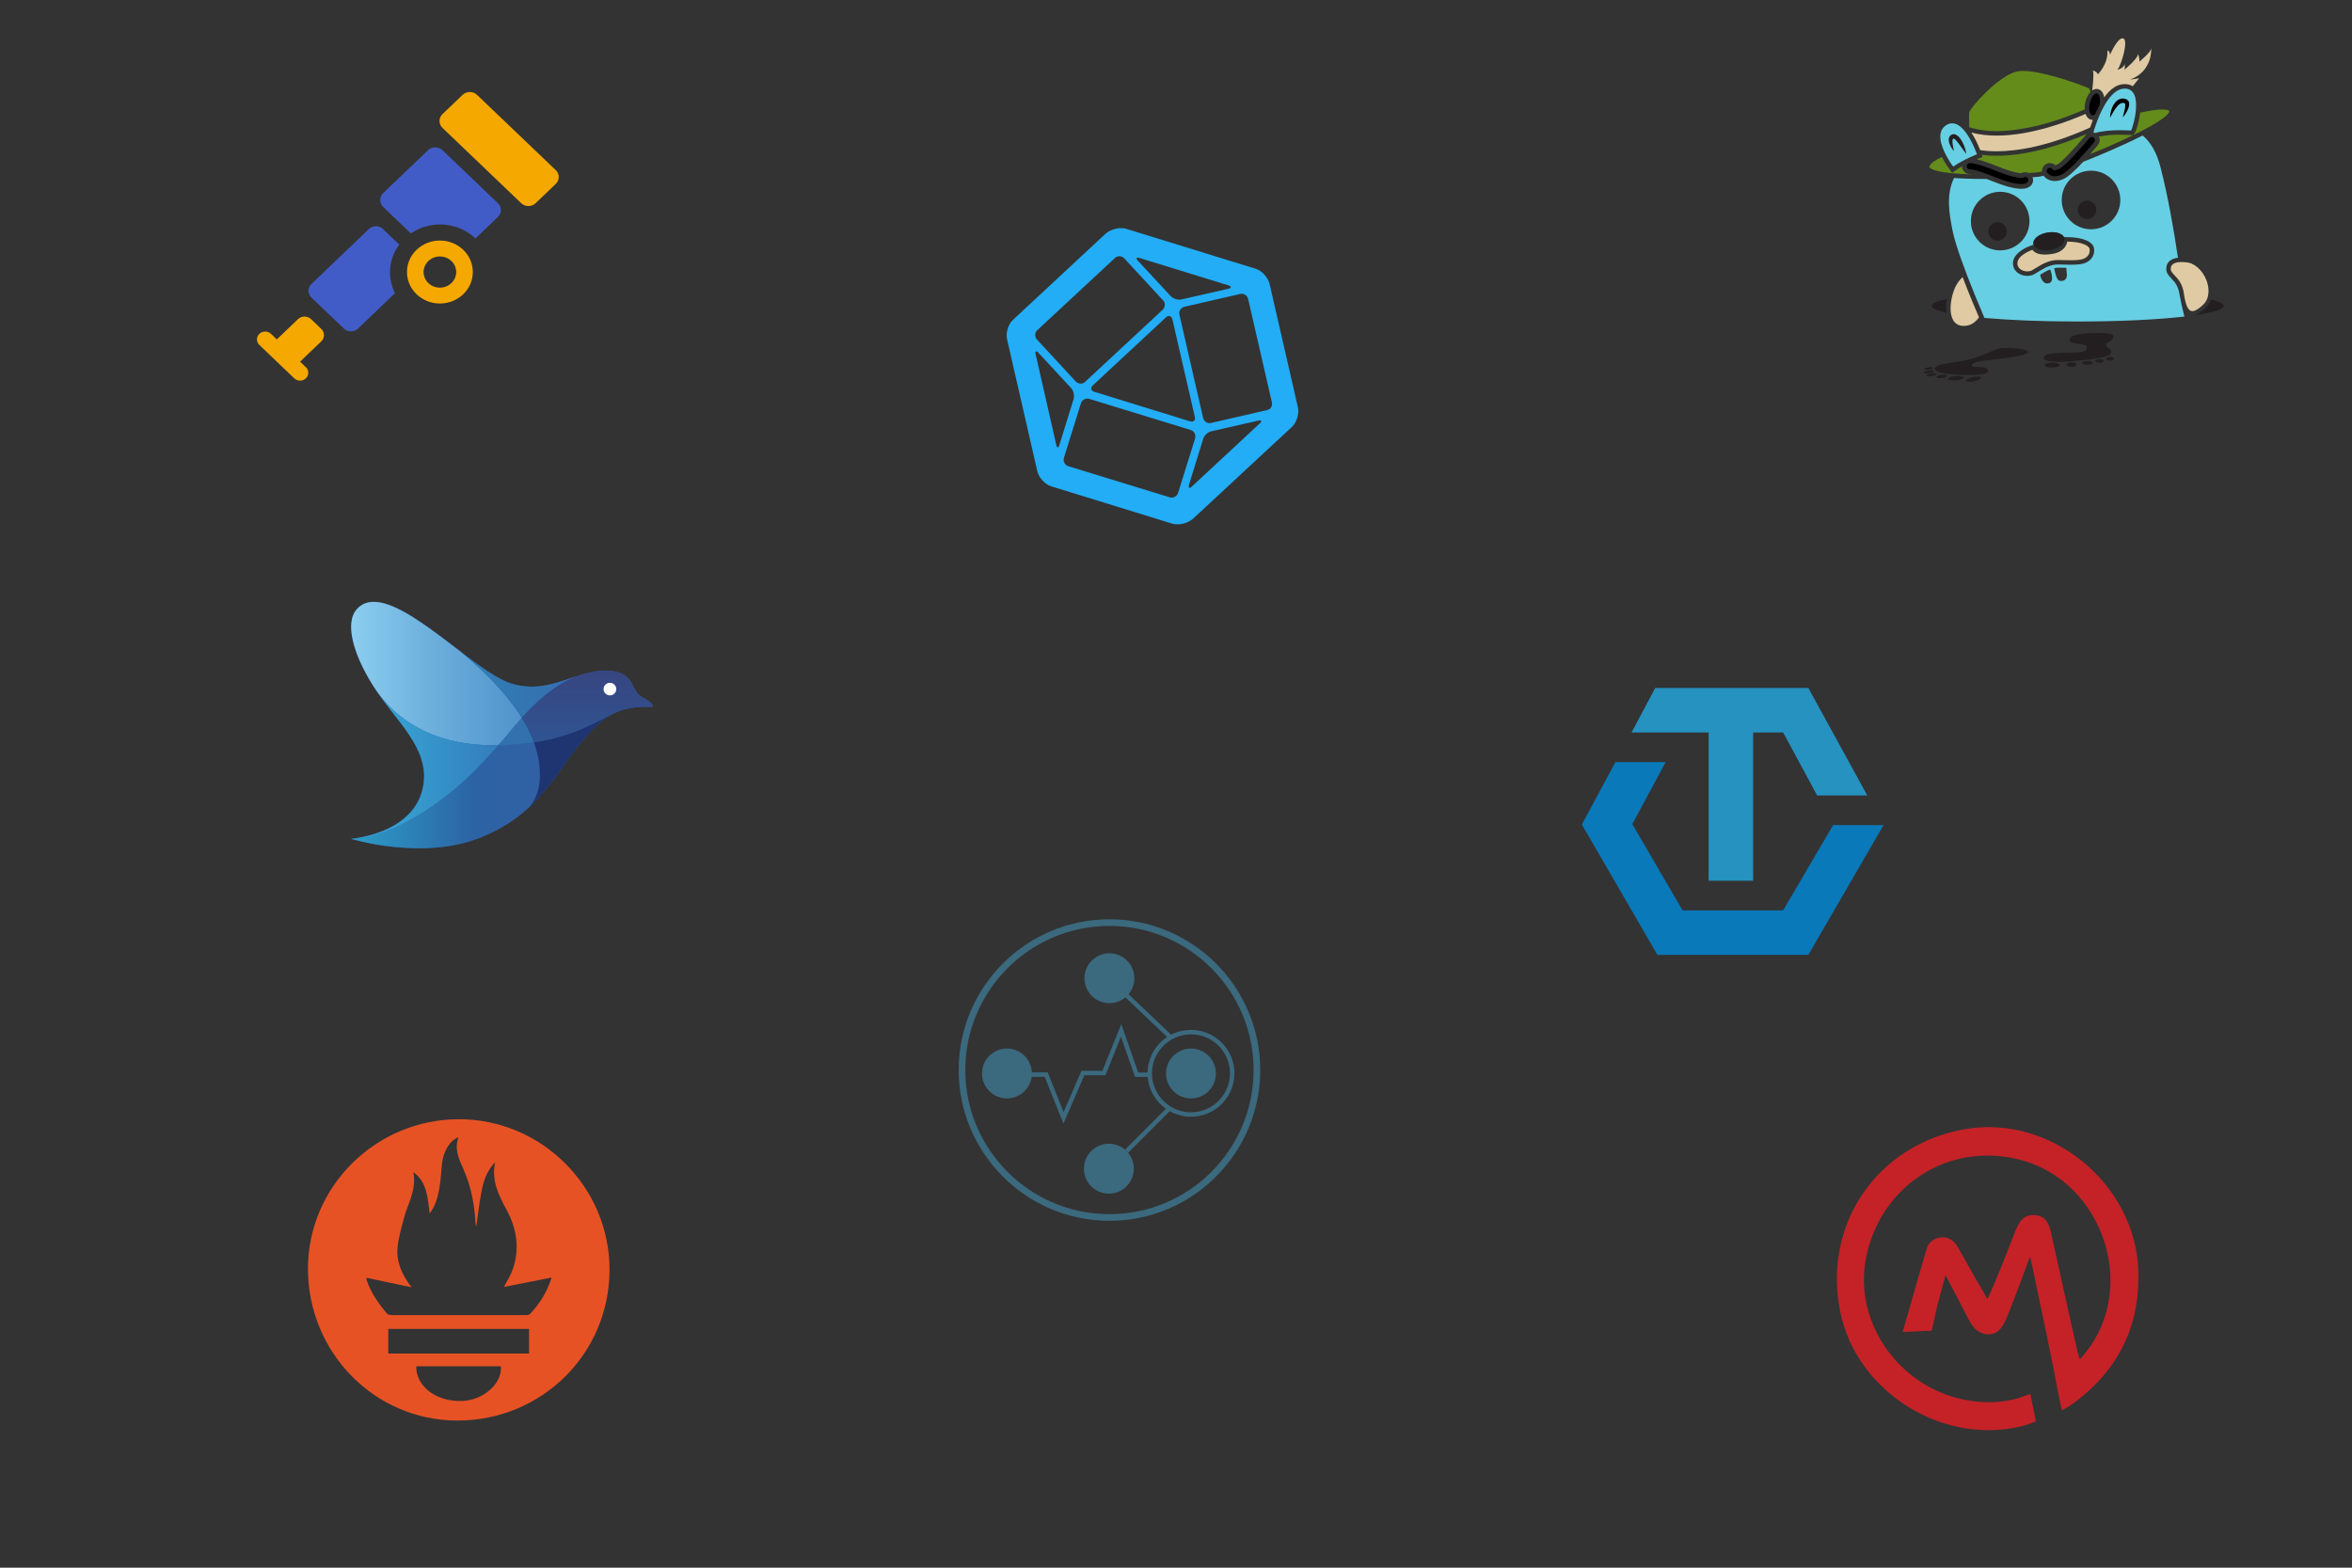 <svg width="600" height="400" viewBox="0 0 600 400" fill="none" xmlns="http://www.w3.org/2000/svg">
<rect x="0" y="0" width="600" height="400" fill="#333333" stroke="none"/>
<path d="M106.28 63.727C103 66.864 103 71.951 106.28 75.089C109.56 78.226 114.879 78.226 118.159 75.089C121.438 71.951 121.438 66.864 118.159 63.727C114.879 60.59 109.56 60.59 106.28 63.727ZM115.16 72.228C113.535 73.781 110.904 73.781 109.279 72.228C107.655 70.674 107.655 68.157 109.279 66.603C110.904 65.049 113.535 65.049 115.16 66.603C116.784 68.149 116.784 70.674 115.16 72.228ZM118.018 24.196L112.872 29.119C111.864 30.082 111.864 31.666 112.872 32.63L132.965 51.85C133.973 52.813 135.628 52.813 136.636 51.85L141.782 46.927C142.79 45.964 142.79 44.38 141.782 43.416L121.681 24.196C120.673 23.233 119.025 23.233 118.018 24.196V24.196ZM81.962 87.1C82.875 86.226 82.875 84.799 81.962 83.925L79.346 81.423C78.432 80.549 76.94 80.549 76.026 81.423L70.622 86.592L70.615 86.6L69.131 85.18C68.311 84.396 66.975 84.396 66.163 85.18C65.343 85.965 65.343 87.242 66.163 88.019L75.066 96.535C75.886 97.319 77.221 97.319 78.034 96.535C78.846 95.75 78.854 94.473 78.034 93.696L76.55 92.277L76.558 92.269L81.962 87.1Z" fill="#F5A800"/>
<path d="M109.185 38.329L97.752 49.265C96.737 50.236 96.737 51.835 97.752 52.806L104.812 59.559C109.802 56.123 116.8 56.548 121.29 60.843L127.007 55.376C128.022 54.404 128.022 52.806 127.007 51.835L112.887 38.329C111.872 37.351 110.201 37.351 109.185 38.329ZM101.845 62.405L97.674 58.416C96.698 57.482 95.097 57.482 94.121 58.416L79.416 72.489C78.44 73.423 78.44 74.954 79.416 75.888L87.749 83.858C88.725 84.792 90.326 84.792 91.302 83.858L100.759 74.797C98.76 70.846 99.119 66.073 101.845 62.405Z" fill="#425CC7"/>
<path d="M117.101 285.572C138.201 285.577 155.52 302.905 155.493 323.985C155.466 345.385 138.219 362.472 116.66 362.457C95.584 362.442 78.543 345.096 78.558 323.672C78.572 302.723 95.927 285.568 117.101 285.572ZM105.438 299.064C105.922 301.462 105.452 303.699 104.737 305.9C104.241 307.423 103.557 308.891 103.148 310.435C102.474 312.98 101.71 315.539 101.429 318.142C101.026 321.884 102.486 325.181 104.985 328.458L93.5 326.023C93.52 326.388 93.499 326.527 93.539 326.644C94.627 329.865 96.543 332.579 98.69 335.137C98.917 335.408 99.434 335.547 99.817 335.548C111.268 335.569 122.719 335.568 134.17 335.553C134.525 335.552 134.999 335.485 135.217 335.254C137.671 332.655 139.548 329.695 140.721 325.966L128.564 328.364C129.366 326.781 130.281 325.388 130.807 323.859C132.607 318.626 131.862 313.567 129.278 308.795C127.204 304.966 125.292 301.153 126.326 296.538C124.137 298.716 123.296 301.489 122.762 304.347C122.236 307.162 121.927 310.018 121.52 312.874C121.462 312.787 121.387 312.724 121.375 312.65C121.328 312.35 121.284 312.048 121.268 311.745C121.021 307.068 120.114 302.561 118.2 298.256C117.073 295.723 115.831 293.132 116.992 290.11C116.206 290.527 115.496 290.942 114.986 291.535C113.467 293.303 112.838 295.427 112.676 297.753C112.538 299.739 112.349 301.736 111.983 303.689C111.599 305.743 110.989 307.755 109.62 309.642C109.067 305.611 109.005 301.625 105.438 299.064V299.064ZM134.963 339.08H99.048V345.365H134.963V339.08ZM106.169 348.612C106.139 353.845 111.431 357.744 117.971 357.461C123.391 357.227 128.188 352.932 127.775 348.612H106.169V348.612Z" fill="#E75225"/>
<path d="M509.933 88.925C508.653 89.218 504.887 91.265 501.633 91.887C498.379 92.508 495.563 92.838 494.576 93.203C493.589 93.569 492.821 94.3 494.759 95.031C496.697 95.763 506.094 96.019 506.935 95.031C507.776 94.044 506.355 93.616 504.302 93.642C502.839 93.66 503.019 93.15 503.022 93.093C503.022 93.093 503.114 92.454 505.362 92.143C507.607 91.832 517.538 90.9 517.355 89.839C517.173 88.779 511.213 88.633 509.933 88.925V88.925Z" fill="#231F20"/>
<path d="M503.609 97.304C504.66 97.075 505.458 96.642 505.391 96.336C505.324 96.03 504.419 95.967 503.368 96.196C502.317 96.425 501.519 96.858 501.586 97.164C501.652 97.47 502.558 97.532 503.609 97.304Z" fill="#231F20"/>
<path d="M499.025 97.04C500.153 96.951 501.047 96.633 501.023 96.331C500.999 96.029 500.066 95.857 498.938 95.947C497.811 96.037 496.917 96.354 496.941 96.656C496.965 96.958 497.898 97.13 499.025 97.04Z" fill="#231F20"/>
<path d="M495.438 96.472C496.189 96.369 496.771 96.096 496.739 95.861C496.707 95.626 496.073 95.518 495.322 95.62C494.572 95.722 493.99 95.996 494.022 96.231C494.054 96.466 494.688 96.574 495.438 96.472Z" fill="#231F20"/>
<path d="M492.77 95.978C493.495 95.873 494.06 95.634 494.032 95.444C494.005 95.254 493.395 95.186 492.67 95.291C491.946 95.396 491.381 95.635 491.409 95.825C491.436 96.015 492.046 96.084 492.77 95.978Z" fill="#231F20"/>
<path d="M492.167 95.229C492.892 95.124 493.456 94.885 493.429 94.695C493.401 94.505 492.792 94.436 492.067 94.541C491.343 94.647 490.778 94.886 490.805 95.076C490.833 95.265 491.443 95.334 492.167 95.229Z" fill="#231F20"/>
<path d="M492.003 94.336C492.632 94.245 493.124 94.037 493.1 93.872C493.076 93.707 492.546 93.647 491.916 93.739C491.286 93.83 490.795 94.038 490.819 94.203C490.843 94.368 491.373 94.428 492.003 94.336Z" fill="#231F20"/>
<path d="M529.458 89.949C527.228 90.059 522.182 89.803 521.487 90.973C520.792 92.143 523.535 92.582 527.849 92.216C532.164 91.85 538.27 91.375 538.526 90.059C538.782 88.742 537.392 88.998 537.246 88.157C537.1 87.316 538.782 87.316 539.111 86.073C539.44 84.83 536.844 84.976 534.54 84.976C532.237 84.976 528.398 85.196 528.032 86.402C527.666 87.609 529.787 87.609 531.286 87.901C532.785 88.194 532.347 88.742 532.347 88.742C532.274 89.51 531.688 89.839 529.458 89.949V89.949Z" fill="#231F20"/>
<path d="M523.494 93.788C524.561 93.788 525.427 93.506 525.427 93.157C525.427 92.809 524.561 92.527 523.494 92.527C522.426 92.527 521.56 92.809 521.56 93.157C521.56 93.506 522.426 93.788 523.494 93.788Z" fill="#231F20"/>
<path d="M528.471 93.596C529.183 93.596 529.76 93.338 529.76 93.02C529.76 92.702 529.183 92.444 528.471 92.444C527.759 92.444 527.182 92.702 527.182 93.02C527.182 93.338 527.759 93.596 528.471 93.596Z" fill="#231F20"/>
<path d="M532.488 93.075C533.268 93.075 533.901 92.866 533.901 92.609C533.901 92.351 533.268 92.143 532.488 92.143C531.708 92.143 531.076 92.351 531.076 92.609C531.076 92.866 531.708 93.075 532.488 93.075Z" fill="#231F20"/>
<path d="M535.587 92.582C536.155 92.582 536.616 92.361 536.616 92.088C536.616 91.815 536.155 91.594 535.587 91.594C535.019 91.594 534.559 91.815 534.559 92.088C534.559 92.361 535.019 92.582 535.587 92.582Z" fill="#231F20"/>
<path d="M538.261 92.006C538.836 92.006 539.303 91.791 539.303 91.526C539.303 91.261 538.836 91.046 538.261 91.046C537.685 91.046 537.219 91.261 537.219 91.526C537.219 91.791 537.685 92.006 538.261 92.006Z" fill="#231F20"/>
<path d="M492.793 78.043C492.793 78.666 494.153 79.256 496.568 79.781C496.396 78.529 496.502 77.268 496.664 76.285C494.189 76.815 492.793 77.411 492.793 78.043H492.793ZM564.065 76.427C564.028 76.528 563.989 76.628 563.947 76.727C563.655 77.415 563.223 78.036 562.68 78.55C561.589 79.584 560.633 80.203 559.778 80.429C564.499 79.765 567.301 78.939 567.301 78.043C567.301 77.468 566.142 76.921 564.065 76.427H564.065Z" fill="#231F20"/>
<path d="M555.99 75.116C555.69 72.916 554.752 71.929 553.924 71.058C553.153 70.247 552.424 69.481 552.659 68.074C552.876 66.774 553.91 65.974 555.6 65.766C554.574 58.828 553.07 50.075 551.136 42.607C550.17 38.878 548.643 36.287 546.595 34.565C544.251 35.764 541.431 37.082 538.284 38.447C536.015 39.429 533.73 40.373 531.429 41.277C529.632 43.205 527.668 45.106 526.464 45.648C525.607 46.033 524.846 46.187 524.184 46.187C522.751 46.187 521.784 45.468 521.315 44.829C520.772 44.972 520.339 45.065 520.044 45.096C519.691 45.133 519.171 45.178 518.521 45.224C518.771 45.879 518.671 46.644 518.192 47.221C517.665 47.856 516.816 48.175 515.613 48.175C513.881 48.175 511.416 47.515 508.119 46.183C507.634 45.988 507.189 45.813 506.78 45.658C506.528 45.66 506.275 45.66 506.023 45.66H506.021C502.871 45.66 500.41 45.561 498.481 45.403C496.368 49.778 497.286 54.63 498.059 58.638C498.801 62.479 501.372 69.313 503.758 75.185C504.565 77.171 505.39 79.149 506.232 81.12C512.69 81.691 520.969 82.035 529.997 82.035C540.74 82.035 550.416 81.548 557.231 80.77C556.734 78.727 556.105 75.884 555.997 75.161L555.99 75.116V75.116ZM502.775 56.415C502.775 52.286 506.122 48.938 510.251 48.938C514.38 48.938 517.727 52.286 517.727 56.415C517.727 58.474 516.895 60.338 515.549 61.69C515.096 62.144 514.588 62.538 514.035 62.862C512.888 63.538 511.582 63.893 510.251 63.892C506.122 63.892 502.774 60.544 502.774 56.415H502.775ZM522.745 72.243C521.17 72.713 520.603 70.901 520.434 70.116C520.444 70.109 520.456 70.102 520.467 70.095C521.202 69.635 522.052 69.109 523.01 68.741C523.123 69.045 523.296 69.555 523.4 70.095C523.576 71.005 523.56 72.001 522.746 72.243H522.745ZM525.305 71.604C524.914 71.457 524.618 70.806 524.407 70.095C524.227 69.492 524.107 68.845 524.04 68.425C524.226 68.383 524.414 68.348 524.606 68.323C524.701 68.311 524.902 68.296 525.325 68.296C525.712 68.296 526.181 68.308 526.677 68.321C526.82 68.324 526.967 68.328 527.118 68.332C527.157 68.672 527.204 69.165 527.258 69.886C527.264 69.959 527.266 70.028 527.267 70.095C527.29 71.896 525.716 71.758 525.305 71.604V71.604ZM532.035 67.057C531.274 67.397 530.153 67.542 528.285 67.542C527.652 67.542 526.998 67.525 526.422 67.511C525.922 67.498 525.45 67.486 525.057 67.486C524.697 67.486 524.434 67.496 524.276 67.517C522.512 67.749 521.057 68.661 519.887 69.394C519.545 69.608 519.222 69.811 518.92 69.978C518.436 70.245 517.841 70.387 517.2 70.387C516.016 70.387 514.902 69.922 514.22 69.143C513.653 68.496 513.416 67.688 513.533 66.808C513.886 64.161 517.666 62.811 518.096 62.666L518.788 62.432C518.765 62.364 518.748 62.295 518.736 62.225C518.531 60.993 520.14 59.699 522.33 59.336C522.428 59.32 522.525 59.306 522.623 59.294C524.436 59.069 526.028 59.575 526.524 60.497L527.368 60.504C529.291 60.52 530.878 60.779 532.085 61.272C533.299 61.768 534.041 62.489 534.177 63.302C534.449 64.933 533.648 66.336 532.035 67.057V67.057ZM533.421 58.503C529.292 58.503 525.945 55.156 525.945 51.027C525.945 46.897 529.292 43.55 533.421 43.55C537.55 43.55 540.898 46.897 540.898 51.027C540.898 55.156 537.55 58.503 533.421 58.503Z" fill="#67CFE3"/>
<path d="M542.997 25.836L542.941 25.738L542.867 25.645C542.798 25.534 542.524 25.361 542.503 25.36L542.475 25.345L542.46 25.337L542.407 25.314L542.402 25.312L542.393 25.309L542.317 25.282L542.164 25.23C542.064 25.192 541.949 25.18 541.84 25.157C541.73 25.137 541.613 25.138 541.499 25.131C541.385 25.135 541.268 25.143 541.154 25.159C540.695 25.24 540.289 25.462 539.981 25.727C539.667 25.991 539.432 26.293 539.242 26.593C538.863 27.196 538.65 27.798 538.509 28.316C538.397 28.733 538.323 29.159 538.288 29.589C538.272 29.743 538.273 29.867 538.27 29.95C538.268 30.034 538.271 30.079 538.271 30.079L538.505 29.654C538.654 29.386 538.862 29.006 539.119 28.569C539.378 28.135 539.687 27.637 540.062 27.186C540.25 26.963 540.457 26.754 540.674 26.593C540.893 26.434 541.118 26.325 541.341 26.289C541.398 26.282 541.454 26.276 541.511 26.272C541.568 26.278 541.625 26.271 541.684 26.282C541.743 26.296 541.802 26.296 541.863 26.315L542.006 26.354L542.052 26.375C542.049 26.373 542.047 26.371 542.046 26.369C542.048 26.37 542.051 26.371 542.053 26.371C542.054 26.373 542.056 26.375 542.058 26.378L542.064 26.381L542.077 26.387L542.071 26.386C542.068 26.386 542.065 26.384 542.062 26.383C542.069 26.388 542.076 26.398 542.082 26.413C542.113 26.468 542.135 26.577 542.146 26.698C542.161 26.947 542.13 27.235 542.084 27.508C542.039 27.771 541.985 28.034 541.922 28.294C541.806 28.788 541.694 29.208 541.621 29.506C541.544 29.803 541.504 29.978 541.504 29.978C541.504 29.978 541.632 29.852 541.825 29.608C542.094 29.271 542.333 28.912 542.541 28.535C542.683 28.278 542.808 28.012 542.915 27.739C543.027 27.441 543.13 27.112 543.162 26.714C543.175 26.512 543.169 26.288 543.083 26.03C543.061 25.963 543.033 25.897 542.997 25.836V25.836Z" fill="black"/>
<path d="M542.058 26.378L542.052 26.375C542.054 26.377 542.056 26.381 542.06 26.382L542.062 26.383L542.061 26.382C542.06 26.381 542.059 26.379 542.058 26.378V26.378Z" fill="black"/>
<path d="M496.626 40.124H496.729C496.694 40.062 496.66 40.001 496.626 39.939V40.124ZM497.542 37.227C497.718 37.58 497.929 37.915 498.172 38.226C498.256 38.34 498.334 38.422 498.383 38.48C498.434 38.537 498.464 38.566 498.464 38.566C498.464 38.566 498.434 38.404 498.377 38.131C498.324 37.857 498.243 37.471 498.17 37.021C498.133 36.796 498.1 36.555 498.084 36.311C498.07 36.071 498.07 35.814 498.123 35.625C498.149 35.532 498.184 35.459 498.217 35.423C498.25 35.389 498.276 35.379 498.323 35.362L498.358 35.355L498.415 35.343C498.431 35.341 498.411 35.352 498.409 35.354C498.403 35.357 498.396 35.359 498.39 35.358C498.387 35.358 498.383 35.358 498.38 35.357L498.388 35.361C498.398 35.365 498.407 35.366 498.419 35.367C498.474 35.388 498.558 35.433 498.647 35.5C498.831 35.633 499.022 35.841 499.204 36.051C499.386 36.268 499.561 36.491 499.729 36.719C500.063 37.174 500.372 37.618 500.644 37.999C500.864 38.311 501.09 38.619 501.321 38.923C501.41 39.042 501.502 39.158 501.596 39.273L501.582 39.156C501.571 39.081 501.559 38.969 501.53 38.831C501.458 38.448 501.36 38.071 501.237 37.701C501.066 37.175 500.849 36.665 500.589 36.177C500.442 35.907 500.278 35.631 500.076 35.362C499.875 35.091 499.647 34.825 499.33 34.58C499.165 34.463 498.975 34.349 498.732 34.276C498.666 34.261 498.6 34.248 498.533 34.238L498.483 34.231L498.416 34.23C498.37 34.231 498.325 34.233 498.28 34.236C498.24 34.24 498.179 34.247 498.158 34.252L498.102 34.267L498.046 34.283L497.972 34.304L497.95 34.314L497.906 34.334C497.676 34.428 497.45 34.618 497.322 34.838C497.191 35.056 497.14 35.276 497.122 35.472C497.084 35.866 497.162 36.182 497.239 36.47C497.319 36.73 497.42 36.983 497.542 37.226V37.227Z" fill="#231F20"/>
<path d="M500.989 83.155C502.742 83.155 503.976 82.201 504.843 80.962C503.851 78.664 502.22 74.791 500.674 70.714C500.255 71.07 499.771 71.608 499.248 72.419C497.945 74.439 496.872 79.138 498.223 81.618C498.787 82.652 499.692 83.155 500.989 83.155ZM562.87 71.512C561.843 68.853 559.657 66.966 557.556 66.922L557.481 66.916C557.478 66.915 557.074 66.855 556.532 66.855C555.387 66.855 553.983 67.1 553.789 68.263C553.654 69.07 554.007 69.483 554.754 70.269C555.607 71.166 556.775 72.395 557.125 74.961C557.526 77.901 558.244 79.392 559.258 79.392C559.732 79.392 560.596 79.108 562.024 77.755C563.783 76.089 563.614 73.438 562.87 71.512V71.512Z" fill="#DFCAA3"/>
<path d="M509.577 61.399C510.879 61.399 511.935 60.344 511.935 59.042C511.935 57.74 510.879 56.684 509.577 56.684C508.275 56.684 507.22 57.74 507.22 59.042C507.22 60.344 508.275 61.399 509.577 61.399Z" fill="#231F20"/>
<path d="M532.411 55.876C533.713 55.876 534.768 54.821 534.768 53.519C534.768 52.217 533.713 51.161 532.411 51.161C531.109 51.161 530.053 52.217 530.053 53.519C530.053 54.821 531.109 55.876 532.411 55.876Z" fill="#231F20"/>
<path d="M503.182 32.706C505.022 33.202 507.102 33.454 509.365 33.454C513 33.454 520.719 32.748 531.568 28.017L531.812 27.91C531.778 27.36 531.823 26.755 531.962 26.123C532.203 25.029 532.679 24.102 533.264 23.487C533.151 23.068 533.059 22.761 532.994 22.605C531.742 21.938 521.421 18.093 516.038 18.093C515.5 18.093 515.031 18.134 514.642 18.213C509.872 19.186 502.623 27.48 502.363 28.655C502.285 29.164 502.308 30.761 502.366 32.485L503.182 32.706V32.706ZM503.089 44.483C502.829 44.428 502.683 44.411 502.623 44.407C501.628 44.468 500.716 43.772 500.532 42.763C500.515 42.663 500.505 42.56 500.503 42.458C499.962 42.765 499.42 43.097 498.914 43.448L498.012 44.072L497.349 43.199C497.149 42.936 496.227 41.691 495.377 40.054C493.78 40.807 492.532 41.631 492.228 42.411C492.17 42.559 492.194 42.639 492.253 42.726C492.514 43.108 494.06 44.274 503.089 44.483H503.089ZM521.838 41.926C522.63 41.421 523.643 41.543 524.295 42.164C524.395 42.148 524.566 42.105 524.819 41.991C525.807 41.521 529.373 37.715 532.081 34.455C532.177 34.341 532.285 34.237 532.404 34.147C526.214 36.822 517.564 39.745 509.329 39.745C508.006 39.745 506.749 39.668 505.582 39.517L505.763 40.049L504.733 40.444C504.725 40.447 504.548 40.515 504.252 40.638C505.578 40.948 507.37 41.557 509.621 42.466C513.74 44.129 515.316 44.193 515.71 44.169C516.27 43.873 516.947 43.861 517.527 44.144C518.595 44.076 519.426 44.009 519.924 43.957C520.15 43.933 520.486 43.863 520.913 43.752C520.889 43.393 520.962 43.034 521.125 42.712C521.287 42.391 521.534 42.119 521.838 41.926V41.926ZM545.817 29.692C545.517 31.48 544.94 33.442 544.558 33.978L544.199 34.48C545.824 33.689 547.273 32.938 548.503 32.249C552.78 29.851 553.312 28.8 553.373 28.535C553.413 28.362 553.371 28.308 553.352 28.286C553.306 28.227 553.005 27.936 551.654 27.936C550.178 27.936 548.111 28.273 545.955 28.741C545.916 29.059 545.87 29.376 545.817 29.692V29.692ZM544.149 34.504L543.532 34.454C543.521 34.453 542.389 34.362 540.853 34.362C539.258 34.362 537.154 34.458 535.428 34.867C535.758 35.552 535.683 36.395 535.165 37.018C534.511 37.804 533.847 38.581 533.172 39.349C534.732 38.716 536.284 38.065 537.828 37.396C540.134 36.396 542.26 35.423 544.149 34.504H544.149Z" fill="#648C1A"/>
<path d="M532.026 29.067C527.691 30.957 518.192 34.599 509.365 34.599C507.13 34.599 504.938 34.366 502.884 33.812C503.107 34.151 503.32 34.498 503.521 34.851C504.284 36.192 504.842 37.517 505.147 38.299C506.214 38.466 507.607 38.6 509.329 38.6C514.4 38.6 522.325 37.439 533.199 32.544C533.37 32.008 533.598 31.337 533.879 30.59C533.857 30.591 533.835 30.595 533.813 30.595C533.698 30.595 533.582 30.583 533.47 30.558C532.795 30.41 532.296 29.859 532.026 29.067V29.067Z" fill="#DFCAA3"/>
<path d="M496.729 40.124C497.512 41.518 498.262 42.506 498.262 42.506C500.888 40.687 504.324 39.374 504.324 39.374C504.324 39.374 504.235 39.115 504.07 38.691C503.97 38.434 503.865 38.178 503.757 37.925C503.642 37.656 503.523 37.389 503.4 37.123C503.339 36.991 503.276 36.859 503.212 36.728C503.071 36.437 502.924 36.148 502.771 35.863C502.506 35.37 502.212 34.868 501.891 34.387C500.837 32.806 499.5 31.461 498.004 31.462C497.532 31.462 497.044 31.596 496.544 31.897C493.794 33.56 495.213 37.368 496.626 39.939C496.66 40.001 496.694 40.063 496.729 40.124V40.124ZM497.122 35.472C497.14 35.276 497.191 35.056 497.322 34.838C497.45 34.618 497.676 34.428 497.906 34.334L497.95 34.314L497.972 34.304L498.046 34.283L498.102 34.267L498.158 34.252C498.179 34.247 498.24 34.24 498.28 34.236C498.325 34.233 498.371 34.231 498.416 34.23L498.483 34.231L498.533 34.238C498.6 34.248 498.667 34.261 498.732 34.276C498.975 34.349 499.165 34.463 499.33 34.58C499.647 34.825 499.875 35.091 500.076 35.362C500.278 35.631 500.442 35.907 500.589 36.177C500.849 36.665 501.066 37.175 501.237 37.701C501.36 38.071 501.458 38.448 501.53 38.831C501.559 38.969 501.571 39.081 501.582 39.156L501.596 39.273C501.596 39.273 501.49 39.147 501.321 38.923C501.09 38.619 500.864 38.311 500.644 37.999C500.372 37.618 500.063 37.174 499.729 36.719C499.561 36.491 499.386 36.268 499.204 36.051C499.022 35.841 498.831 35.633 498.647 35.5C498.558 35.433 498.474 35.388 498.419 35.367C498.407 35.366 498.398 35.366 498.388 35.361L498.381 35.357C498.384 35.358 498.387 35.358 498.39 35.359C498.396 35.359 498.403 35.357 498.409 35.354C498.411 35.352 498.431 35.341 498.415 35.343L498.358 35.355L498.323 35.362C498.276 35.379 498.25 35.389 498.217 35.422C498.184 35.459 498.149 35.532 498.123 35.625C498.07 35.814 498.07 36.071 498.084 36.311C498.1 36.555 498.133 36.796 498.17 37.021C498.243 37.471 498.324 37.857 498.377 38.131C498.434 38.404 498.464 38.566 498.464 38.566C498.464 38.566 498.434 38.537 498.383 38.48C498.334 38.422 498.256 38.34 498.172 38.226C497.929 37.915 497.718 37.58 497.542 37.227C497.42 36.983 497.319 36.73 497.239 36.47C497.162 36.182 497.084 35.866 497.122 35.472ZM498.004 30.889V31.462V30.889Z" fill="#67CFE3"/>
<path d="M534.848 22.692C534.963 22.692 535.078 22.704 535.191 22.729C536.032 22.914 536.6 23.723 536.791 24.846C538.393 22.595 540.141 21.457 542.009 21.457C542.797 21.457 543.488 21.642 544.067 22.001C545.053 20.802 545.68 19.976 545.68 19.976C544.939 20.11 543.39 20.312 543.39 20.312C549.25 18.157 548.778 12.297 548.778 12.297C548.778 13.307 545.747 15.732 545.747 15.732C545.882 14.857 545.411 13.711 545.411 13.711C545.545 14.857 541.908 17.82 541.908 17.82C542.177 17.281 541.975 16.338 541.975 16.338C541.773 17.416 540.157 17.82 540.157 17.82C541.167 16.608 543.053 10.209 541.639 9.805C540.224 9.401 538.271 13.981 538.271 13.981C538.203 12.903 537.597 12.903 537.597 12.903C537.867 16.271 535.173 18.965 535.173 18.965C534.971 18.292 533.893 17.955 533.893 17.955C534.239 18.704 533.845 22.117 533.724 23.085C534.081 22.832 534.463 22.692 534.848 22.692V22.692Z" fill="#DFCAA3"/>
<path d="M533.408 29.244L533.412 29.249C533.441 29.28 533.471 29.309 533.502 29.333C533.513 29.342 533.525 29.348 533.536 29.356C533.559 29.371 533.581 29.387 533.604 29.399C533.64 29.417 533.678 29.431 533.716 29.439H533.716C533.778 29.451 533.842 29.453 533.904 29.443C534.081 29.416 534.275 29.306 534.469 29.125C534.65 28.7 534.841 28.28 535.042 27.864C535.223 27.487 535.414 27.114 535.613 26.747C535.901 25.224 535.514 23.973 534.945 23.848C534.913 23.841 534.88 23.837 534.848 23.838C534.263 23.838 533.414 24.855 533.081 26.369C532.839 27.468 532.951 28.445 533.236 28.991L533.237 28.993C533.288 29.091 533.346 29.176 533.408 29.244H533.408Z" fill="black"/>
<path d="M542.053 26.371C542.051 26.371 542.048 26.37 542.046 26.369C542.047 26.371 542.049 26.373 542.052 26.375L542.058 26.378C542.056 26.375 542.055 26.373 542.053 26.371V26.371ZM542.077 26.387L542.064 26.381L542.058 26.378C542.059 26.379 542.06 26.381 542.061 26.382L542.062 26.383C542.065 26.384 542.068 26.386 542.071 26.386L542.077 26.387V26.387Z" fill="#67CFE3"/>
<path d="M542.009 22.602C538.673 22.602 536.219 27.624 534.936 31.035C534.713 31.629 534.504 32.228 534.311 32.833C534.211 33.144 534.115 33.458 534.024 33.772C534.185 33.805 534.343 33.86 534.494 33.933C536.438 33.351 538.953 33.217 540.853 33.217C542.461 33.217 543.626 33.312 543.626 33.312C544.131 32.605 547.061 22.602 542.009 22.602V22.602ZM543.162 26.714C543.13 27.112 543.027 27.441 542.915 27.738C542.808 28.012 542.683 28.278 542.541 28.535C542.333 28.912 542.094 29.271 541.825 29.608C541.632 29.851 541.504 29.978 541.504 29.978C541.504 29.978 541.545 29.803 541.621 29.506C541.694 29.208 541.806 28.788 541.922 28.294C541.98 28.048 542.038 27.782 542.084 27.508C542.13 27.235 542.16 26.947 542.146 26.698C542.135 26.577 542.113 26.468 542.082 26.413C542.076 26.398 542.069 26.388 542.062 26.383L542.06 26.382C542.056 26.381 542.054 26.377 542.052 26.375L542.006 26.354L541.863 26.315C541.802 26.296 541.743 26.296 541.684 26.282C541.625 26.271 541.568 26.278 541.511 26.272C541.454 26.276 541.398 26.282 541.341 26.289C541.118 26.325 540.893 26.434 540.674 26.593C540.457 26.754 540.25 26.963 540.062 27.186C539.687 27.637 539.378 28.135 539.119 28.569C538.862 29.006 538.654 29.386 538.505 29.654L538.271 30.079C538.271 30.079 538.268 30.034 538.27 29.95C538.273 29.867 538.272 29.743 538.288 29.589C538.323 29.159 538.397 28.733 538.509 28.316C538.65 27.797 538.863 27.196 539.241 26.593C539.432 26.293 539.667 25.991 539.981 25.727C540.289 25.462 540.695 25.24 541.154 25.159C541.268 25.143 541.384 25.134 541.499 25.131C541.613 25.138 541.73 25.137 541.84 25.157C541.949 25.18 542.064 25.192 542.164 25.23L542.317 25.282L542.393 25.309L542.402 25.312L542.407 25.314L542.46 25.337L542.475 25.345L542.503 25.36C542.524 25.361 542.798 25.534 542.867 25.645L542.941 25.738L542.997 25.836C543.036 25.902 543.062 25.967 543.083 26.03C543.169 26.288 543.175 26.512 543.162 26.714V26.714Z" fill="#67CFE3"/>
<path d="M524.184 44.974C524.729 44.974 525.329 44.829 525.967 44.542C527.296 43.944 530.54 40.686 534.233 36.243C534.3 36.163 534.35 36.071 534.381 35.971C534.411 35.872 534.422 35.767 534.412 35.664C534.403 35.56 534.373 35.459 534.325 35.367C534.276 35.275 534.21 35.194 534.13 35.127C533.988 35.008 533.809 34.944 533.625 34.944C533.508 34.944 533.393 34.969 533.287 35.019C533.182 35.068 533.088 35.141 533.014 35.23C531.406 37.165 526.894 42.347 525.34 43.086L525.316 43.097C525.014 43.233 524.734 43.322 524.483 43.361L523.892 43.454L523.459 43.042C523.311 42.903 523.115 42.825 522.912 42.825C522.762 42.825 522.615 42.868 522.488 42.949C522.4 43.005 522.324 43.077 522.264 43.162C522.205 43.248 522.162 43.344 522.14 43.445C522.117 43.547 522.115 43.652 522.133 43.755C522.151 43.857 522.189 43.955 522.245 44.043C522.306 44.138 522.876 44.974 524.184 44.974V44.974ZM516.65 45.149C516.52 45.149 516.392 45.181 516.278 45.241L516.045 45.364L515.782 45.38C515.731 45.383 515.669 45.385 515.593 45.385C514.853 45.385 513.034 45.152 509.167 43.59C504.902 41.867 503.212 41.61 502.585 41.61C502.465 41.61 502.395 41.62 502.363 41.625C502.261 41.644 502.163 41.682 502.075 41.739C501.988 41.795 501.912 41.868 501.853 41.954C501.794 42.039 501.752 42.136 501.73 42.237C501.708 42.339 501.706 42.444 501.725 42.546C501.793 42.918 502.126 43.198 502.501 43.198C502.516 43.198 502.532 43.197 502.548 43.196L502.636 43.191L502.723 43.198C503.193 43.237 504.705 43.497 508.573 45.059C511.701 46.322 514.069 46.963 515.613 46.963C516.421 46.963 516.975 46.789 517.259 46.447C517.326 46.367 517.376 46.275 517.407 46.175C517.438 46.076 517.448 45.971 517.439 45.868C517.429 45.764 517.399 45.663 517.351 45.571C517.302 45.479 517.236 45.398 517.156 45.332C517.014 45.213 516.835 45.148 516.65 45.149V45.149Z" fill="black"/>
<path d="M527.358 61.645C527.358 61.645 527.135 64.26 523.454 64.803C522.757 64.906 522.159 64.951 521.643 64.951C519.685 64.951 518.914 64.306 518.461 63.746C518.461 63.746 514.933 64.938 514.664 66.958C514.462 68.469 515.918 69.246 517.2 69.246C517.633 69.246 518.046 69.158 518.368 68.979C519.648 68.272 521.568 66.723 524.127 66.386C524.359 66.356 524.678 66.345 525.058 66.345C525.934 66.345 527.128 66.402 528.286 66.402C529.601 66.402 530.87 66.328 531.57 66.016C533.153 65.308 533.153 64.096 533.052 63.49C532.94 62.818 531.332 61.679 527.358 61.645V61.645Z" fill="#DFCAA3"/>
<path d="M523.071 63.799C523.115 63.791 523.158 63.783 523.201 63.775C523.249 63.766 523.297 63.757 523.344 63.747C525.259 63.353 526.667 62.247 526.683 61.14C526.686 60.916 526.631 60.694 526.524 60.497C526.027 59.575 524.436 59.069 522.623 59.294C522.525 59.306 522.428 59.32 522.33 59.336C520.14 59.699 518.531 60.993 518.736 62.225C518.747 62.296 518.765 62.365 518.788 62.432C519.164 63.535 521.007 64.141 523.071 63.799V63.799Z" fill="#231F20"/>
<path d="M166.079 180.357H164.714C162.219 180.32 157.413 180.594 153.08 184.344C142.702 193.32 140.335 206.556 122.584 213.693C107.782 219.647 89.538 214.021 89.538 214.021C89.538 214.021 105.815 212.892 107.964 200.475C109.657 190.771 100.808 183.871 95.274 175.113C89.629 166.192 88.191 158.782 90.904 155.578C98.605 146.474 119.816 171.071 130.358 174.385C140.663 177.626 147.618 170.107 156.157 171.199C158.888 171.545 160.217 172.728 161.091 174.221C161.382 174.731 162.128 176.442 162.784 177.08C163.421 177.699 164.277 178.154 165.078 178.627C166.079 179.228 167.081 180.357 166.079 180.357V180.357Z" fill="url(#paint0_linear_1_2)"/>
<path d="M117.34 166.137C114.791 164.189 112.169 162.168 109.566 160.311C108.983 159.893 108.401 159.492 107.818 159.091C100.881 154.34 94.454 151.372 90.904 155.578C88.191 158.782 89.629 166.192 95.274 175.113C95.328 175.204 95.383 175.295 95.456 175.386C98.405 179.938 106.926 190.607 127.153 190.152C128.482 188.732 130.503 186.074 133.125 183.161C128.865 176.315 122.492 170.343 117.34 166.137V166.137Z" fill="url(#paint1_linear_1_2)"/>
<path d="M137.713 198.309C137.786 195.268 137.24 192.282 136.184 189.387C133.526 189.788 130.54 190.061 127.135 190.134C124.659 192.756 119.015 199.783 109.639 206.119C97.185 214.549 89.538 214.021 89.538 214.021C89.538 214.021 107.782 219.647 122.565 213.711C127.863 211.581 131.796 208.905 134.982 205.955C135.51 205.446 137.604 202.86 137.713 198.309Z" fill="url(#paint2_linear_1_2)"/>
<path d="M133.107 183.161C130.503 186.056 128.464 188.732 127.135 190.152C130.54 190.079 133.526 189.806 136.184 189.406C135.874 188.55 135.51 187.694 135.11 186.857C134.527 185.582 133.853 184.362 133.107 183.161V183.161Z" fill="url(#paint3_linear_1_2)"/>
<path d="M148.273 172.164C142.811 173.821 137.367 176.588 130.358 174.385C126.88 173.293 122.256 169.888 117.34 166.156C122.492 170.361 128.883 176.315 133.125 183.179C136.985 178.864 142.137 174.094 148.273 172.164Z" fill="url(#paint4_linear_1_2)"/>
<path d="M136.202 189.387C137.258 192.282 137.804 195.268 137.731 198.309C137.622 202.842 135.528 205.446 135 205.955C142.465 199.055 145.815 190.662 153.08 184.362C154.427 183.197 155.829 182.36 157.194 181.777C152.406 183.761 147.235 187.731 136.202 189.387V189.387Z" fill="url(#paint5_linear_1_2)"/>
<path d="M166.079 180.357C167.081 180.357 166.079 179.21 165.06 178.627C164.259 178.154 163.421 177.699 162.766 177.08C162.11 176.442 161.382 174.731 161.072 174.221C160.18 172.71 158.851 171.545 156.138 171.199C153.407 170.853 150.822 171.381 148.255 172.164C142.119 174.094 136.949 178.882 133.089 183.161C133.835 184.362 134.509 185.582 135.11 186.838C135.51 187.676 135.874 188.532 136.184 189.387C147.235 187.712 152.406 183.761 157.176 181.759C160.18 180.448 162.984 180.339 164.714 180.357H166.079V180.357Z" fill="url(#paint6_linear_1_2)"/>
<path d="M109.657 206.119C119.015 199.783 124.677 192.756 127.153 190.134C106.926 190.589 98.387 179.938 95.456 175.386C101.009 184.016 109.639 190.88 107.982 200.475C105.815 212.892 89.538 214.021 89.538 214.021C89.538 214.021 97.185 214.549 109.657 206.119Z" fill="url(#paint7_linear_1_2)"/>
<path d="M155.592 177.426C156.487 177.426 157.213 176.708 157.213 175.823C157.213 174.939 156.487 174.221 155.592 174.221C154.697 174.221 153.972 174.939 153.972 175.823C153.972 176.708 154.697 177.426 155.592 177.426Z" fill="white"/>
<path d="M545.501 324.473C544.902 302.039 523.09 284.165 501.053 288.143C478.729 292.174 464.95 312.454 469.44 334.672C473.662 355.562 496.353 369.319 516.792 363.627C517.658 363.341 518.512 363.02 519.352 362.664L517.936 355.64C517.936 355.64 516.154 356.321 515.226 356.636C511.1 357.897 506.782 358.043 502.577 357.405C484.971 354.734 472.688 337.736 476.035 320.921C479.705 302.486 497.013 291.345 515.003 295.837C537.268 301.397 546.087 330.396 530.545 346.831C530.268 345.829 530.086 345.37 529.938 344.711C527.747 334.948 525.553 325.185 523.428 315.408C522.88 312.89 522.347 310.378 519.242 310.048C516.166 309.721 514.971 311.893 514.013 314.364C511.826 320.004 509.472 326.07 507.019 331.493C506.156 329.973 506.052 329.766 505.588 328.997C503.457 325.467 501.529 321.818 499.474 318.242C498.527 316.595 497.144 315.522 495.153 315.73C493.371 315.917 492.023 316.907 491.496 318.647C489.389 325.607 487.514 332.587 485.359 339.862L492.752 339.542C492.752 339.542 493.274 337.539 493.574 336.015C494.233 332.656 495.257 329.369 496.303 325.357C498.559 329.661 500.463 333.283 502.355 336.91C503.467 339.04 505.052 340.604 507.594 340.442C510.103 340.281 511.126 338.007 512.001 336.014C512.615 334.614 516.044 325.638 517.878 320.565C518.108 321.763 518.261 322.213 518.404 322.904C520.739 334.206 523.226 345.48 525.333 356.825C525.553 358.014 525.985 359.855 525.985 359.855C526.956 359.353 527.893 358.787 528.789 358.16C540.189 349.819 545.882 338.696 545.501 324.473V324.473Z" fill="#C42227"/>
<path d="M467.631 210.528L454.885 232.281H429.224L416.408 210.271L424.918 194.45H412.103L403.538 210.372L422.8 243.625H461.316L480.5 210.528H467.631Z" fill="#0979B9"/>
<path d="M461.316 175.538H422.248L416.214 186.89H435.873V224.713H447.224V186.89H454.885L463.551 202.96H476.351L461.316 175.538Z" fill="#2592C0"/>
<path d="M321.49 273.026C321.49 251.815 304.233 234.559 283.022 234.559C261.811 234.559 244.555 251.815 244.555 273.026C244.555 294.237 261.811 311.493 283.022 311.493C304.233 311.493 321.49 294.237 321.49 273.026ZM246.251 273.026C246.251 252.75 262.747 236.254 283.023 236.254C303.299 236.254 319.794 252.75 319.794 273.026C319.794 293.302 303.298 309.798 283.022 309.798C262.746 309.798 246.251 293.302 246.251 273.026H246.251Z" fill="#3B697E"/>
<path d="M303.818 280.265C307.334 280.265 310.184 277.414 310.184 273.898C310.184 270.382 307.334 267.532 303.818 267.532C300.302 267.532 297.451 270.382 297.451 273.898C297.451 277.414 300.302 280.265 303.818 280.265Z" fill="#3B697E"/>
<path d="M282.872 304.564C286.388 304.564 289.238 301.714 289.238 298.198C289.238 294.682 286.388 291.831 282.872 291.831C279.356 291.831 276.505 294.682 276.505 298.198C276.505 301.714 279.356 304.564 282.872 304.564Z" fill="#3B697E"/>
<path d="M281.999 274.352L285.96 264.514L289.552 274.776H292.777C292.912 276.386 293.397 277.948 294.199 279.351C295 280.754 296.099 281.965 297.418 282.899L287.01 293.308L287.809 294.107L298.397 283.519C300.067 284.457 301.952 284.946 303.868 284.938C305.784 284.93 307.665 284.425 309.328 283.472C310.99 282.52 312.377 281.153 313.353 279.504C314.33 277.856 314.861 275.982 314.897 274.067C314.933 272.151 314.471 270.259 313.557 268.575C312.643 266.891 311.308 265.473 309.682 264.459C308.057 263.446 306.196 262.871 304.282 262.791C302.367 262.712 300.465 263.13 298.761 264.005L287.895 253.683C288.948 252.425 289.474 250.81 289.365 249.174C289.256 247.538 288.521 246.007 287.311 244.9C286.101 243.792 284.511 243.195 282.872 243.231C281.232 243.267 279.67 243.934 278.51 245.093C277.35 246.253 276.682 247.815 276.646 249.454C276.609 251.093 277.206 252.684 278.312 253.894C279.419 255.104 280.95 255.841 282.586 255.95C284.222 256.06 285.837 255.534 287.096 254.483L297.745 264.599C296.238 265.587 294.995 266.927 294.124 268.503C293.252 270.08 292.778 271.845 292.742 273.646H290.353L286.034 261.304L281.235 273.222H275.877L271.324 283.759L267.308 273.718L267.296 273.723V273.615H263.236C263.164 271.977 262.462 270.429 261.277 269.295C260.092 268.161 258.516 267.528 256.876 267.528C255.236 267.527 253.659 268.159 252.473 269.293C251.288 270.426 250.585 271.973 250.512 273.611C250.438 275.249 251 276.853 252.079 278.088C253.159 279.322 254.673 280.093 256.306 280.239C257.94 280.385 259.567 279.896 260.848 278.872C262.13 277.849 262.967 276.371 263.185 274.745H266.501L271.284 286.702L276.62 274.352H281.999ZM303.818 263.912C305.785 263.912 307.709 264.496 309.345 265.589C310.981 266.682 312.256 268.236 313.009 270.053C313.762 271.871 313.959 273.872 313.575 275.801C313.191 277.731 312.244 279.504 310.852 280.895C309.461 282.286 307.688 283.234 305.759 283.618C303.829 284.002 301.828 283.805 300.011 283.052C298.193 282.299 296.639 281.024 295.546 279.387C294.453 277.751 293.869 275.828 293.869 273.86C293.872 271.223 294.921 268.694 296.786 266.829C298.651 264.964 301.18 263.915 303.818 263.912V263.912Z" fill="#3B697E"/>
<path d="M331.076 103.813L323.876 72.462C323.467 70.747 321.911 69.031 320.196 68.533L287.289 58.382C286.88 58.222 286.391 58.222 285.893 58.222C284.498 58.222 283.031 58.791 282.044 59.618L258.471 81.556C257.164 82.702 256.507 84.996 256.916 86.631L264.613 120.196C265.022 121.911 266.578 123.636 268.293 124.124L299.067 133.618C299.476 133.778 299.964 133.778 300.462 133.778C301.858 133.778 303.324 133.209 304.311 132.382L329.52 108.978C330.836 107.751 331.484 105.538 331.076 103.813ZM290.729 65.831L313.316 72.791C314.213 73.04 314.213 73.449 313.316 73.689L301.449 76.391C300.551 76.64 299.324 76.231 298.667 75.573L290.4 66.649C289.662 65.92 289.822 65.591 290.729 65.831ZM304.8 106.356C305.049 107.253 304.471 107.751 303.573 107.502L279.182 99.973C278.284 99.725 278.116 98.987 278.773 98.338L297.44 80.978C298.098 80.32 298.836 80.569 299.076 81.467L304.8 106.356ZM264.613 84.249L284.427 65.831C285.084 65.173 286.142 65.262 286.8 65.911L296.702 76.64C297.36 77.298 297.271 78.356 296.622 79.013L276.809 97.431C276.151 98.089 275.093 98 274.436 97.351L264.533 86.631C263.876 85.893 263.964 84.827 264.613 84.249ZM269.449 113.476L264.213 90.471C263.964 89.573 264.373 89.404 264.951 90.062L273.218 98.987C273.876 99.644 274.116 100.951 273.876 101.849L270.267 113.476C270.018 114.373 269.609 114.373 269.449 113.476ZM298.418 126.898L272.551 118.96C271.653 118.711 271.156 117.733 271.404 116.836L275.742 102.916C275.991 102.018 276.969 101.52 277.867 101.769L303.733 109.707C304.631 109.956 305.129 110.933 304.88 111.831L300.542 125.751C300.222 126.658 299.324 127.147 298.418 126.898ZM321.333 108.071L304.071 124.116C303.413 124.773 303.093 124.524 303.333 123.627L306.933 112C307.182 111.102 308.16 110.196 309.058 110.036L320.924 107.333C321.831 107.093 321.991 107.502 321.333 108.071ZM323.218 104.64L308.978 107.911C308.08 108.16 307.173 107.582 306.933 106.684L300.88 80.329C300.631 79.431 301.209 78.525 302.107 78.284L316.347 75.013C317.244 74.764 318.151 75.342 318.391 76.24L324.444 102.596C324.693 103.573 324.124 104.471 323.218 104.64Z" fill="#22ADF6"/>
<defs>
<linearGradient id="paint0_linear_1_2" x1="89.538" y1="184.997" x2="166.494" y2="184.997" gradientUnits="userSpaceOnUse">
<stop stop-color="#2A59A2"/>
<stop offset="1" stop-color="#2A59A2"/>
</linearGradient>
<linearGradient id="paint1_linear_1_2" x1="86.431" y1="171.858" x2="167.827" y2="171.858" gradientUnits="userSpaceOnUse">
<stop stop-color="#91D3F2"/>
<stop offset="0.266" stop-color="#6FB2DE"/>
<stop offset="0.521" stop-color="#5598CE"/>
<stop offset="0.673" stop-color="#4B8FC8"/>
</linearGradient>
<linearGradient id="paint2_linear_1_2" x1="89.545" y1="202.912" x2="167.062" y2="202.912" gradientUnits="userSpaceOnUse">
<stop stop-color="#2C9EC7"/>
<stop offset="0.404" stop-color="#2C63A5"/>
<stop offset="1" stop-color="#395DA1"/>
</linearGradient>
<linearGradient id="paint3_linear_1_2" x1="89.543" y1="186.648" x2="167.061" y2="186.648" gradientUnits="userSpaceOnUse">
<stop stop-color="#4FAAC4"/>
<stop offset="0.002" stop-color="#2F75B1"/>
<stop offset="1" stop-color="#356EAC"/>
</linearGradient>
<linearGradient id="paint4_linear_1_2" x1="117.331" y1="174.648" x2="167.507" y2="174.648" gradientUnits="userSpaceOnUse">
<stop stop-color="#4FAAC4"/>
<stop offset="0.002" stop-color="#2F81B6"/>
<stop offset="1" stop-color="#3B5EA9"/>
</linearGradient>
<linearGradient id="paint5_linear_1_2" x1="117.329" y1="193.857" x2="167.505" y2="193.857" gradientUnits="userSpaceOnUse">
<stop stop-color="#4FAAC4"/>
<stop offset="0.002" stop-color="#1E3773"/>
<stop offset="1" stop-color="#203370"/>
</linearGradient>
<linearGradient id="paint6_linear_1_2" x1="149.803" y1="198.048" x2="149.803" y2="170.534" gradientUnits="userSpaceOnUse">
<stop stop-color="#4FAAC4"/>
<stop offset="0.002" stop-color="#2C5A9A"/>
<stop offset="1" stop-color="#374580"/>
</linearGradient>
<linearGradient id="paint7_linear_1_2" x1="81.175" y1="194.703" x2="138.274" y2="194.703" gradientUnits="userSpaceOnUse">
<stop offset="0.112" stop-color="#38B1DA"/>
<stop offset="1" stop-color="#326FB5"/>
</linearGradient>
</defs>
</svg>
